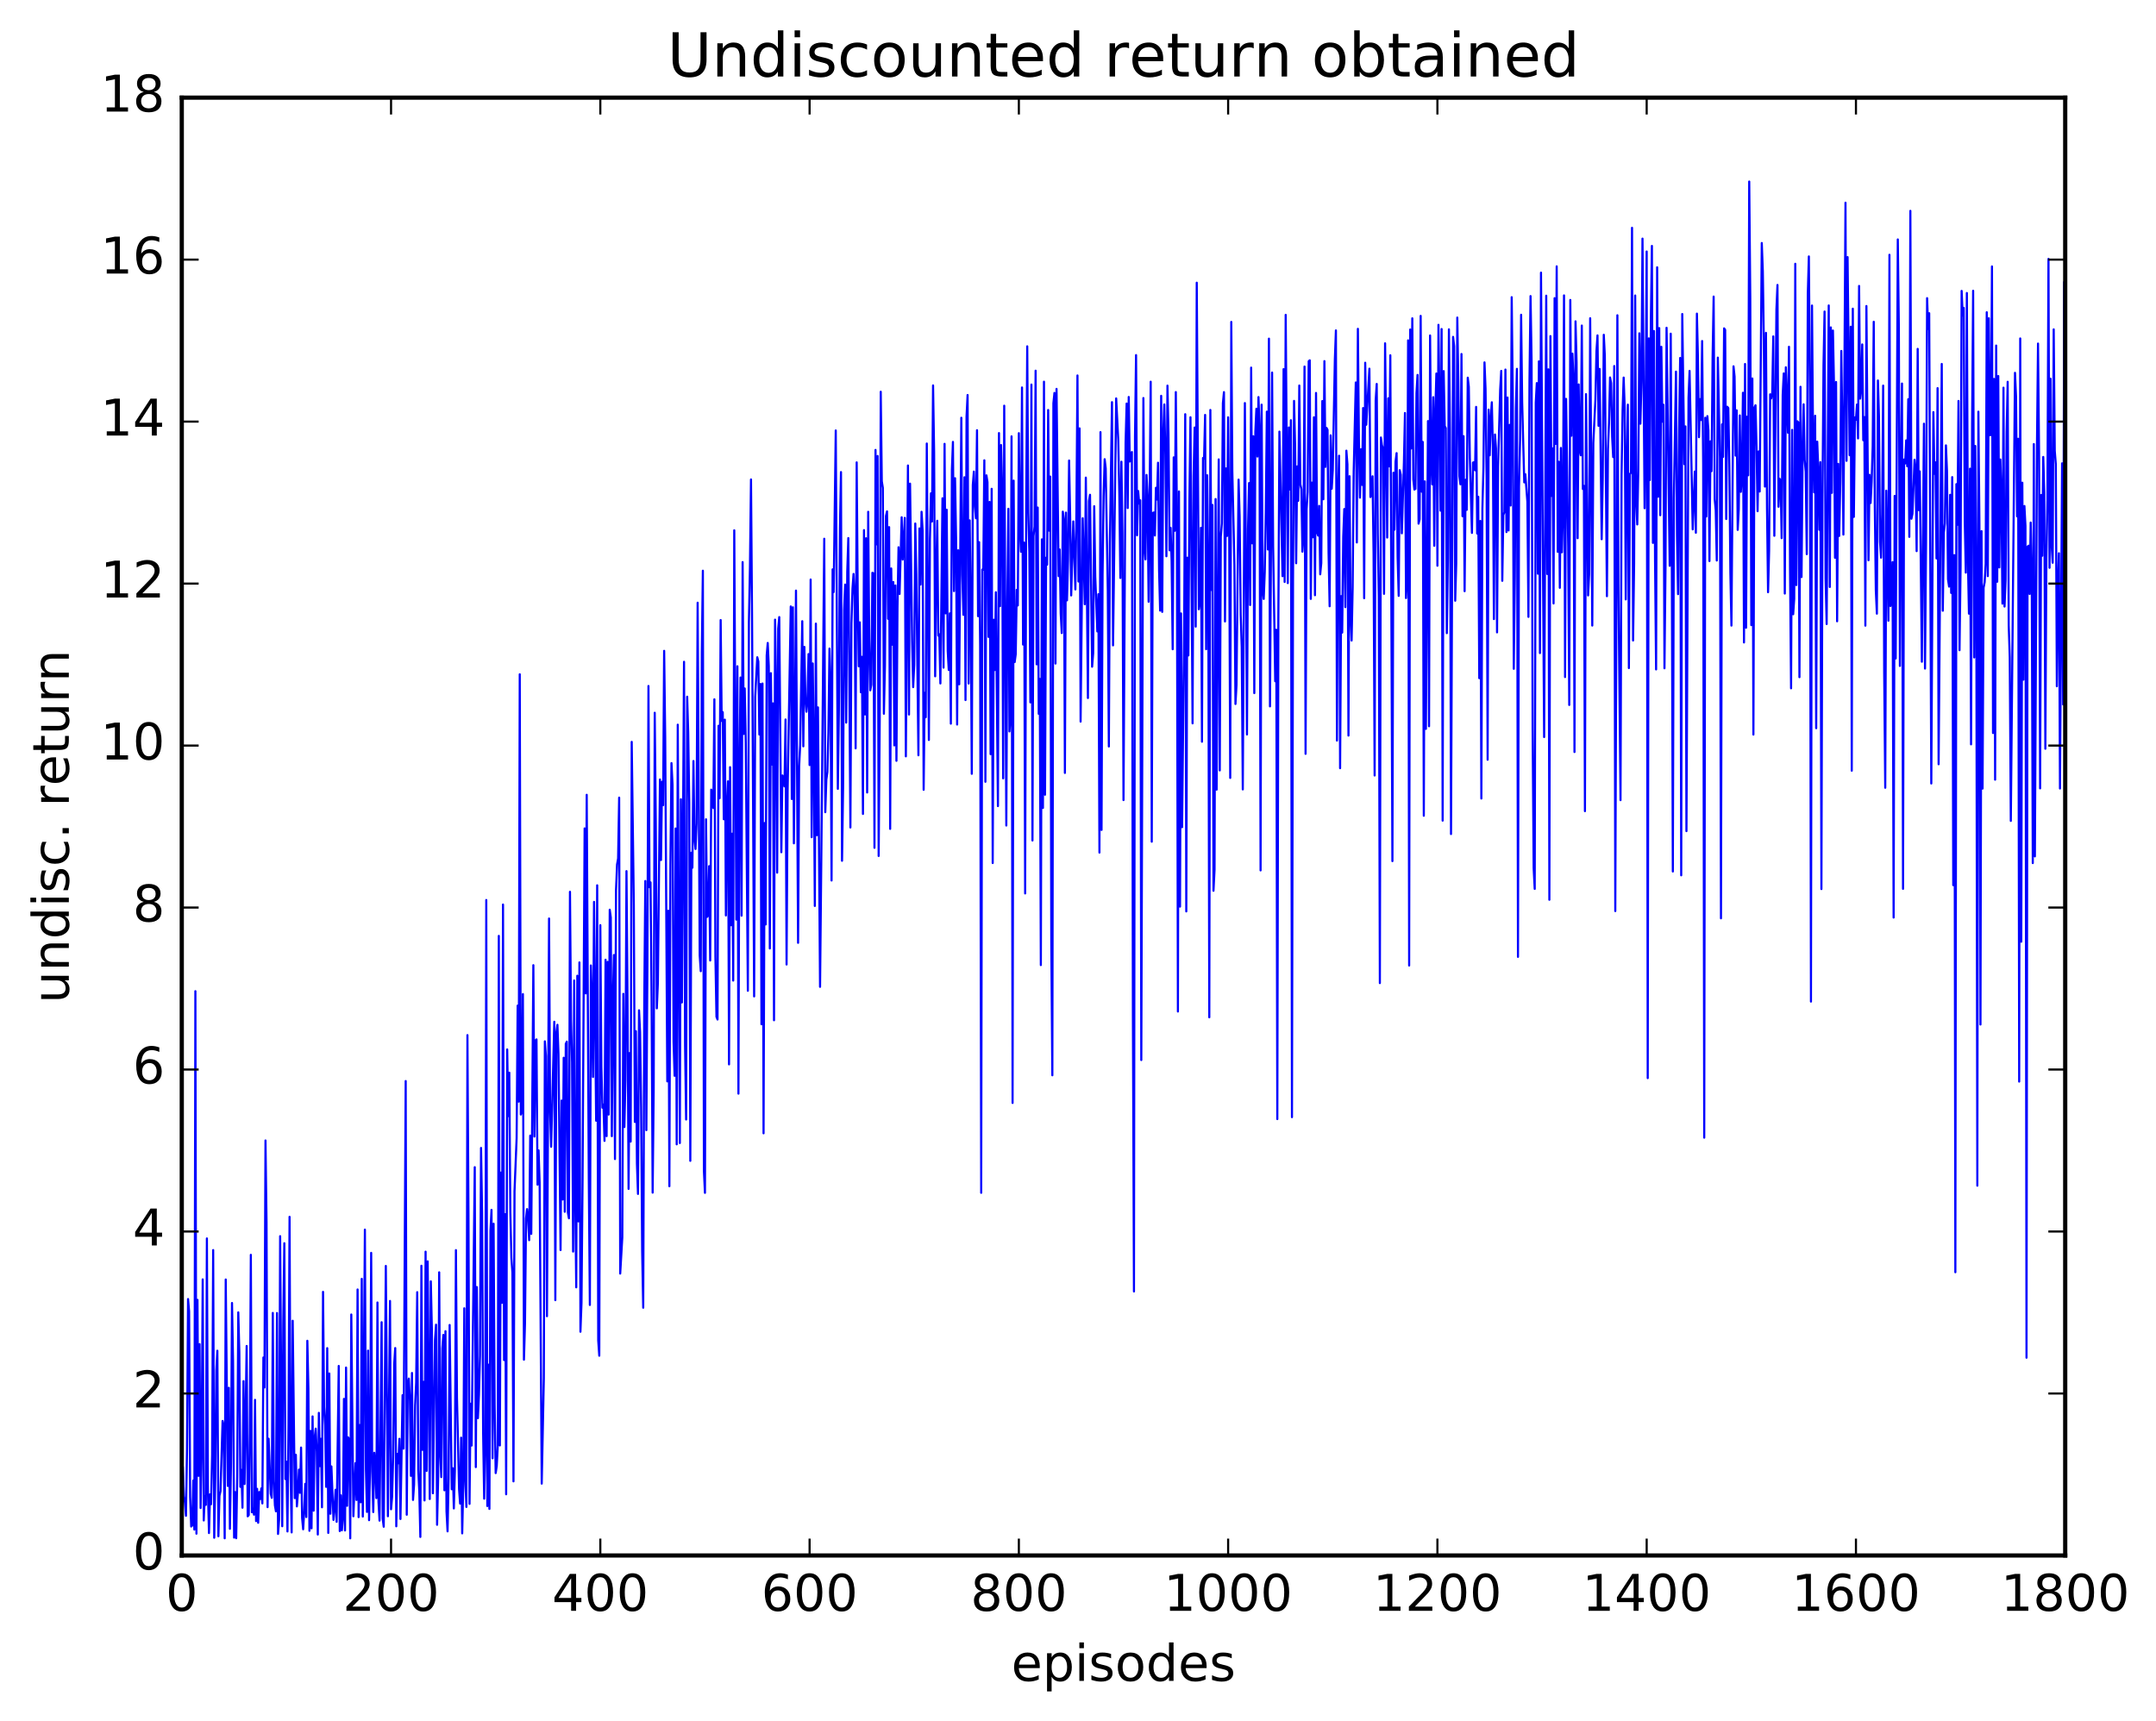<?xml version="1.0" encoding="utf-8" standalone="no"?>
<!DOCTYPE svg PUBLIC "-//W3C//DTD SVG 1.1//EN"
  "http://www.w3.org/Graphics/SVG/1.1/DTD/svg11.dtd">
<!-- Created with matplotlib (http://matplotlib.org/) -->
<svg height="408pt" version="1.1" viewBox="0 0 511 408" width="511pt" xmlns="http://www.w3.org/2000/svg" xmlns:xlink="http://www.w3.org/1999/xlink">
 <defs>
  <style type="text/css">
*{stroke-linecap:butt;stroke-linejoin:round;stroke-miterlimit:100000;}
  </style>
 </defs>
 <g id="figure_1">
  <g id="patch_1">
   <path d="M 0 408.169 
L 511.954 408.169 
L 511.954 0 
L 0 0 
z
" style="fill:#ffffff;"/>
  </g>
  <g id="axes_1">
   <g id="patch_2">
    <path d="M 43.084 368.742 
L 489.484 368.742 
L 489.484 23.142 
L 43.084 23.142 
z
" style="fill:#ffffff;"/>
   </g>
   <g id="line2d_1">
    <path clip-path="url(#p2eda004e42)" d="M 43.332 347.876 
L 43.58 354.681 
L 43.828 356.233 
L 44.076 359.331 
L 44.324 343.942 
L 44.572 307.954 
L 44.82 310.877 
L 45.068 354.851 
L 45.316 361.879 
L 45.564 361.636 
L 45.812 350.96 
L 46.06 362.598 
L 46.308 234.971 
L 46.556 363.573 
L 46.804 308.148 
L 47.052 349.864 
L 47.3 318.643 
L 47.548 357.49 
L 47.796 341.191 
L 48.044 303.295 
L 48.292 360.442 
L 48.54 354.632 
L 48.788 356.746 
L 49.036 293.583 
L 49.284 353.623 
L 49.532 363.428 
L 49.78 354.242 
L 50.028 356.588 
L 50.276 344.95 
L 50.524 296.342 
L 50.772 364.54 
L 51.02 350.356 
L 51.268 324.845 
L 51.516 320.204 
L 51.764 364.191 
L 52.012 354.58 
L 52.26 353.5 
L 52.756 336.849 
L 53.004 338.065 
L 53.252 364.669 
L 53.5 303.319 
L 53.996 352.267 
L 54.244 328.995 
L 54.492 362.42 
L 54.74 347.523 
L 54.988 308.887 
L 55.236 322.715 
L 55.484 364.507 
L 55.732 353.719 
L 55.98 364.651 
L 56.228 350.118 
L 56.476 311.109 
L 56.724 320.548 
L 56.972 352.475 
L 57.22 348.45 
L 57.468 357.418 
L 57.716 327.411 
L 57.964 351.799 
L 58.46 319.077 
L 58.708 359.461 
L 58.956 359.179 
L 59.204 339.634 
L 59.452 297.471 
L 59.7 358.513 
L 59.948 357.628 
L 60.196 359.071 
L 60.444 331.852 
L 60.692 360.593 
L 60.94 352.945 
L 61.188 360.989 
L 61.436 353.707 
L 61.684 355.364 
L 61.932 352.832 
L 62.18 356.402 
L 62.428 321.802 
L 62.676 328.918 
L 62.924 270.361 
L 63.172 289.812 
L 63.42 357.289 
L 63.668 341.061 
L 64.164 354.105 
L 64.412 355.075 
L 64.66 311.246 
L 64.908 350.991 
L 65.156 356.845 
L 65.404 358.285 
L 65.652 311.265 
L 65.9 363.635 
L 66.148 360.277 
L 66.396 293.048 
L 66.892 361.81 
L 67.14 313.624 
L 67.388 294.719 
L 67.636 350.619 
L 67.884 346.503 
L 68.132 363.047 
L 68.38 337.786 
L 68.628 288.462 
L 68.876 348.677 
L 69.124 363.276 
L 69.372 313.102 
L 69.868 355.152 
L 70.116 344.872 
L 70.364 357.109 
L 70.612 353.99 
L 70.86 348.386 
L 71.108 353.882 
L 71.356 343.157 
L 71.604 359.811 
L 71.852 362.538 
L 72.1 358.23 
L 72.348 351.763 
L 72.596 359.63 
L 72.844 317.848 
L 73.092 329.166 
L 73.34 362.894 
L 73.588 339.202 
L 73.836 362.307 
L 74.084 335.776 
L 74.332 358.121 
L 74.58 340.796 
L 74.828 338.673 
L 75.076 344.083 
L 75.324 363.774 
L 75.572 334.932 
L 75.82 347.562 
L 76.068 341.078 
L 76.316 357.319 
L 76.564 306.25 
L 76.812 333.509 
L 77.06 337.853 
L 77.308 352.476 
L 77.556 319.593 
L 77.804 363.392 
L 78.052 325.595 
L 78.3 358.852 
L 78.548 347.625 
L 79.044 360.318 
L 79.292 357.5 
L 79.54 353.17 
L 79.788 360.76 
L 80.284 323.81 
L 80.532 362.962 
L 80.78 354.484 
L 81.028 362.778 
L 81.276 359.989 
L 81.524 331.623 
L 81.772 362.813 
L 82.02 324.195 
L 82.268 356.97 
L 82.516 340.732 
L 82.764 341.248 
L 83.012 364.681 
L 83.26 311.616 
L 83.756 359.447 
L 84.252 346.85 
L 84.5 355.583 
L 84.748 305.687 
L 84.996 359.643 
L 85.244 337.815 
L 85.492 356.129 
L 85.74 303.161 
L 85.988 359.515 
L 86.484 291.494 
L 86.732 348.368 
L 86.98 358.415 
L 87.228 320.174 
L 87.476 360.375 
L 87.724 345.887 
L 87.972 297.004 
L 88.22 348.816 
L 88.468 358.448 
L 88.716 344.391 
L 88.964 347.637 
L 89.212 355.135 
L 89.46 308.772 
L 89.708 356.055 
L 89.956 360.482 
L 90.452 313.447 
L 90.7 360 
L 90.948 361.93 
L 91.444 300.105 
L 91.94 359.439 
L 92.436 308.406 
L 92.684 357.787 
L 92.932 354.835 
L 93.18 345.428 
L 93.428 323.414 
L 93.676 319.568 
L 93.924 361.825 
L 94.172 344.657 
L 94.42 346.9 
L 94.668 341.085 
L 94.916 360.094 
L 95.412 330.735 
L 95.66 343.412 
L 96.156 256.275 
L 96.404 359.083 
L 96.652 328.323 
L 96.9 326.808 
L 97.148 331.985 
L 97.396 349.869 
L 97.644 325.48 
L 97.892 355.57 
L 98.14 351.94 
L 98.388 333.22 
L 98.636 327.784 
L 98.884 306.324 
L 99.132 348.406 
L 99.38 353.563 
L 99.628 364.345 
L 99.876 300.061 
L 100.124 343.699 
L 100.372 327.574 
L 100.62 355.694 
L 100.868 296.725 
L 101.116 348.692 
L 101.364 299.023 
L 101.86 355.353 
L 102.108 303.757 
L 102.356 315.004 
L 102.604 353.995 
L 103.1 317.625 
L 103.348 314.03 
L 103.596 361.466 
L 103.844 350.358 
L 104.092 301.614 
L 104.34 344.618 
L 104.588 350.158 
L 104.836 319.669 
L 105.084 316.459 
L 105.332 353.287 
L 105.58 315.574 
L 105.828 358.251 
L 106.076 363.026 
L 106.324 350.586 
L 106.572 314.102 
L 107.068 353.045 
L 107.316 348.057 
L 107.564 357.594 
L 107.812 348.588 
L 108.06 296.357 
L 108.308 331.309 
L 108.804 352.996 
L 109.052 356.445 
L 109.3 340.814 
L 109.548 363.501 
L 109.796 352.04 
L 110.044 310.141 
L 110.292 350.827 
L 110.54 357.235 
L 110.788 245.386 
L 111.036 288.089 
L 111.284 356.508 
L 111.532 332.76 
L 111.78 342.682 
L 112.276 298.585 
L 112.524 276.692 
L 112.772 347.795 
L 113.02 305.112 
L 113.268 336.192 
L 113.516 330.714 
L 113.764 321.363 
L 114.012 272.132 
L 114.26 287.45 
L 114.508 339.676 
L 114.756 355.28 
L 115.004 343.816 
L 115.252 213.354 
L 115.5 357.021 
L 115.748 323.505 
L 115.996 357.701 
L 116.244 291.744 
L 116.492 286.816 
L 116.74 345.703 
L 116.988 290.094 
L 117.236 332.986 
L 117.484 349.21 
L 117.732 347.529 
L 117.98 342.691 
L 118.228 221.86 
L 118.476 342.656 
L 118.724 277.975 
L 118.972 308.856 
L 119.22 214.429 
L 119.468 322.424 
L 119.716 287.819 
L 119.964 354.236 
L 120.212 248.784 
L 120.46 264.592 
L 120.708 254.285 
L 120.956 287.292 
L 121.204 298.188 
L 121.452 301.689 
L 121.7 351.173 
L 121.948 282.399 
L 122.444 269.848 
L 122.692 238.387 
L 122.94 261.152 
L 123.188 159.846 
L 123.436 264.214 
L 123.684 263.462 
L 123.932 235.658 
L 124.18 322.327 
L 124.428 313.804 
L 124.676 288.842 
L 124.924 286.632 
L 125.172 289.372 
L 125.42 293.998 
L 125.668 269.213 
L 125.916 292.509 
L 126.412 228.805 
L 126.66 269.427 
L 126.908 246.662 
L 127.156 246.404 
L 127.404 280.838 
L 127.652 272.702 
L 127.9 280.35 
L 128.396 351.709 
L 128.892 326.727 
L 129.14 246.858 
L 129.388 250.341 
L 129.636 312.02 
L 130.132 217.743 
L 130.38 263.249 
L 130.628 271.855 
L 131.372 242.216 
L 131.62 308.217 
L 131.868 244.731 
L 132.116 242.941 
L 132.364 249.85 
L 132.86 296.344 
L 133.108 260.894 
L 133.356 284.35 
L 133.604 250.753 
L 133.852 287.264 
L 134.1 247.439 
L 134.348 246.926 
L 134.596 287.414 
L 134.844 288.81 
L 135.092 211.411 
L 135.34 241.713 
L 135.588 251.844 
L 135.836 296.699 
L 136.084 232.435 
L 136.332 283.426 
L 136.58 305.179 
L 136.828 231.312 
L 137.076 289.545 
L 137.324 228.153 
L 137.572 315.706 
L 137.82 308.835 
L 138.068 280.162 
L 138.564 196.382 
L 138.812 235.509 
L 139.06 188.419 
L 139.556 279.763 
L 139.804 309.358 
L 140.052 228.87 
L 140.3 237.002 
L 140.548 255.303 
L 140.796 213.803 
L 141.292 265.678 
L 141.54 209.872 
L 141.788 317.774 
L 142.036 321.389 
L 142.284 219.317 
L 142.532 252.832 
L 142.78 262.594 
L 143.028 261.846 
L 143.276 270.459 
L 143.524 227.518 
L 143.772 269.332 
L 144.02 228.025 
L 144.268 264.223 
L 144.516 215.658 
L 144.764 217.507 
L 145.012 269.343 
L 145.26 237.133 
L 145.508 226.393 
L 145.756 274.769 
L 146.004 211.001 
L 146.252 204.942 
L 146.5 203.515 
L 146.748 189.085 
L 146.996 301.914 
L 147.492 293.31 
L 147.74 235.604 
L 147.988 267.17 
L 148.236 256.123 
L 148.484 206.508 
L 148.732 237.217 
L 148.98 281.835 
L 149.228 249.64 
L 149.476 270.629 
L 149.724 175.87 
L 150.22 214.358 
L 150.468 265.979 
L 150.716 244.449 
L 150.964 275.818 
L 151.212 283.031 
L 151.46 239.497 
L 151.708 244.724 
L 151.956 262.471 
L 152.204 296.6 
L 152.452 310.008 
L 152.7 237.373 
L 152.948 208.848 
L 153.196 267.912 
L 153.444 227.888 
L 153.692 162.622 
L 153.94 210.324 
L 154.188 209.176 
L 154.436 236.543 
L 154.684 282.727 
L 154.932 258.299 
L 155.18 168.966 
L 155.428 194.608 
L 155.676 239.036 
L 155.924 232.986 
L 156.42 184.783 
L 156.668 203.88 
L 156.916 185.324 
L 157.164 190.876 
L 157.412 154.291 
L 157.66 174.656 
L 158.156 256.352 
L 158.404 215.883 
L 158.652 281.212 
L 158.9 205.103 
L 159.148 180.901 
L 159.396 186.048 
L 159.644 246.93 
L 159.892 255.029 
L 160.14 196.401 
L 160.388 271.274 
L 160.636 171.798 
L 161.132 270.969 
L 161.38 189.474 
L 161.628 237.648 
L 162.124 156.887 
L 162.372 247.748 
L 162.62 265.389 
L 162.868 165.16 
L 163.116 173.676 
L 163.364 190.234 
L 163.612 275.188 
L 163.86 202.147 
L 164.108 205.705 
L 164.356 180.406 
L 164.604 198.836 
L 164.852 201.258 
L 165.1 195.202 
L 165.348 142.88 
L 165.844 226.508 
L 166.092 230.229 
L 166.34 154.657 
L 166.588 135.292 
L 166.836 277.531 
L 167.084 282.779 
L 167.332 194.22 
L 167.58 217.363 
L 167.828 217.066 
L 168.076 205.329 
L 168.324 227.694 
L 168.572 187.19 
L 168.82 188.637 
L 169.068 191.548 
L 169.316 165.779 
L 169.564 226.704 
L 169.812 241.033 
L 170.06 241.686 
L 170.308 172.057 
L 170.556 189.229 
L 170.804 146.99 
L 171.052 170.908 
L 171.3 168.826 
L 171.548 194.217 
L 171.796 170.604 
L 172.044 217.019 
L 172.292 191.26 
L 172.54 185.212 
L 172.788 252.323 
L 173.036 181.862 
L 173.284 219.332 
L 173.532 197.635 
L 173.78 232.454 
L 174.028 125.713 
L 174.524 218.007 
L 174.772 157.946 
L 175.02 259.26 
L 175.268 181.837 
L 175.516 160.617 
L 175.764 217.061 
L 176.012 133.249 
L 176.26 173.99 
L 176.508 163.205 
L 176.756 176.023 
L 177.252 234.872 
L 177.5 147.482 
L 177.748 134.621 
L 177.996 113.66 
L 178.244 146.167 
L 178.74 236.209 
L 178.988 165.233 
L 179.484 155.809 
L 179.732 156.818 
L 179.98 174.127 
L 180.228 162.138 
L 180.476 242.808 
L 180.724 162.036 
L 180.972 268.662 
L 181.22 195.11 
L 181.468 219.148 
L 181.716 155.387 
L 181.964 152.419 
L 182.212 157.941 
L 182.46 224.845 
L 182.708 159.585 
L 182.956 181.252 
L 183.204 166.742 
L 183.452 241.862 
L 183.7 146.896 
L 183.948 163.138 
L 184.196 206.872 
L 184.444 149.046 
L 184.692 146.286 
L 185.188 202.031 
L 185.436 183.836 
L 185.684 184.27 
L 185.932 186.412 
L 186.18 170.563 
L 186.428 228.643 
L 186.676 187.514 
L 187.42 143.763 
L 187.668 189.415 
L 187.916 143.968 
L 188.164 199.92 
L 188.66 140.007 
L 189.156 223.508 
L 189.404 181.724 
L 189.652 176.632 
L 190.148 147.259 
L 190.396 176.928 
L 190.644 153.352 
L 190.892 165.357 
L 191.14 168.721 
L 191.388 165.888 
L 191.636 155.054 
L 191.884 181.359 
L 192.132 137.388 
L 192.38 198.471 
L 192.628 157.279 
L 192.876 177.557 
L 193.124 214.768 
L 193.372 147.837 
L 193.62 197.991 
L 193.868 167.686 
L 194.364 233.938 
L 194.86 182.604 
L 195.356 127.716 
L 195.604 192.541 
L 195.852 184.829 
L 196.1 183.034 
L 196.348 173.572 
L 196.596 153.758 
L 196.844 162.325 
L 197.092 208.731 
L 197.34 134.968 
L 197.588 140.358 
L 198.084 102.045 
L 198.58 187.005 
L 198.828 168.391 
L 199.076 125.196 
L 199.324 111.91 
L 199.572 204.057 
L 199.82 186.773 
L 200.068 144.592 
L 200.316 138.583 
L 200.564 171.305 
L 200.812 135.571 
L 201.06 127.557 
L 201.556 196.161 
L 201.804 147.72 
L 202.052 139.534 
L 202.3 136.064 
L 202.548 141.256 
L 202.796 177.405 
L 203.044 109.61 
L 203.292 141.129 
L 203.54 157.953 
L 203.788 147.534 
L 204.036 164.102 
L 204.284 155.7 
L 204.532 192.951 
L 204.78 125.668 
L 205.028 169.368 
L 205.276 127.599 
L 205.524 187.869 
L 205.772 121.327 
L 206.02 151.743 
L 206.268 163.65 
L 206.516 162.3 
L 206.764 135.785 
L 207.012 135.916 
L 207.26 200.985 
L 207.508 106.662 
L 207.756 129.046 
L 208.004 108.102 
L 208.252 202.914 
L 208.5 170.873 
L 208.748 92.866 
L 208.996 114.085 
L 209.244 115.644 
L 209.492 169.202 
L 209.74 157.778 
L 209.988 122.327 
L 210.236 121.224 
L 210.484 146.695 
L 210.732 124.956 
L 210.98 196.492 
L 211.228 134.758 
L 211.476 152.834 
L 211.724 137.974 
L 211.972 176.704 
L 212.22 138.784 
L 212.468 180.356 
L 212.716 144.064 
L 212.964 129.735 
L 213.212 140.801 
L 213.708 122.628 
L 213.956 132.646 
L 214.452 122.763 
L 214.7 179.302 
L 215.196 110.351 
L 215.444 169.392 
L 215.692 114.653 
L 216.188 152.122 
L 216.436 162.892 
L 216.684 157.576 
L 216.932 124.104 
L 217.18 136.134 
L 217.676 179.048 
L 217.924 125.266 
L 218.172 138.57 
L 218.42 121.326 
L 218.668 125.808 
L 218.916 187.228 
L 219.164 164.232 
L 219.412 170.029 
L 219.66 105.14 
L 220.156 175.419 
L 220.404 127.848 
L 220.652 116.939 
L 220.9 123.645 
L 221.148 91.366 
L 221.396 107.118 
L 221.644 160.324 
L 221.892 135.962 
L 222.14 123.452 
L 222.388 150.687 
L 222.636 150.354 
L 222.884 162.018 
L 223.38 118.127 
L 223.628 158.271 
L 223.876 105.22 
L 224.124 145.4 
L 224.372 120.83 
L 224.62 154.296 
L 224.868 158.817 
L 225.116 145.399 
L 225.364 171.553 
L 225.612 111.453 
L 225.86 104.758 
L 226.108 140.126 
L 226.356 113.361 
L 226.604 127.439 
L 226.852 171.757 
L 227.1 130.436 
L 227.348 162.218 
L 227.844 99.034 
L 228.092 136.321 
L 228.34 145.748 
L 228.588 113.144 
L 228.836 165.953 
L 229.084 98.743 
L 229.332 93.639 
L 229.58 162.036 
L 229.828 123.356 
L 230.076 143.789 
L 230.324 183.44 
L 230.572 114.969 
L 230.82 111.79 
L 231.068 120.109 
L 231.316 122.866 
L 231.564 101.982 
L 231.812 146.078 
L 232.06 128.515 
L 232.308 153.106 
L 232.556 282.768 
L 232.804 135.012 
L 233.052 135.079 
L 233.3 109.117 
L 233.548 185.33 
L 233.796 112.684 
L 234.044 114.285 
L 234.292 150.98 
L 234.54 118.993 
L 234.788 178.782 
L 235.036 115.876 
L 235.284 204.594 
L 235.532 146.924 
L 235.78 158.841 
L 236.028 140.398 
L 236.524 191.094 
L 236.772 102.664 
L 237.02 143.702 
L 237.268 105.506 
L 237.516 115.586 
L 237.764 184.519 
L 238.012 96.175 
L 238.508 195.696 
L 238.756 142.415 
L 239.004 120.614 
L 239.252 173.397 
L 239.5 169.793 
L 239.748 103.442 
L 239.996 261.465 
L 240.244 113.94 
L 240.492 156.955 
L 240.74 155.086 
L 240.988 139.831 
L 241.236 143.535 
L 241.484 102.687 
L 241.732 125.536 
L 241.98 130.804 
L 242.228 91.854 
L 242.476 152.797 
L 242.724 128.631 
L 242.972 211.798 
L 243.22 119.856 
L 243.468 82.101 
L 243.716 121.524 
L 243.964 130.85 
L 244.212 166.504 
L 244.46 91.168 
L 244.708 199.243 
L 244.956 127.088 
L 245.204 124.821 
L 245.452 87.875 
L 245.7 157.492 
L 245.948 120.316 
L 246.196 169.23 
L 246.444 160.928 
L 246.692 228.781 
L 246.94 127.856 
L 247.188 191.53 
L 247.436 90.486 
L 247.684 188.398 
L 247.932 132.217 
L 248.18 133.866 
L 248.428 97.196 
L 248.676 125.807 
L 248.924 112.984 
L 249.172 223.265 
L 249.42 254.909 
L 249.668 95.605 
L 249.916 93.146 
L 250.164 157.299 
L 250.412 92.187 
L 250.908 136.579 
L 251.156 130.255 
L 251.404 145.45 
L 251.652 150.072 
L 251.9 121.295 
L 252.148 123.142 
L 252.396 183.231 
L 252.644 121.518 
L 252.892 142.327 
L 253.14 132.601 
L 253.388 109.17 
L 253.636 122.119 
L 253.884 141.153 
L 254.38 123.607 
L 254.876 139.733 
L 255.124 121.151 
L 255.372 89.009 
L 255.62 137.854 
L 255.868 101.548 
L 256.116 171.063 
L 256.612 122.857 
L 257.108 143.247 
L 257.356 113.222 
L 257.852 165.474 
L 258.1 118.781 
L 258.348 117.292 
L 258.844 158.054 
L 259.092 154.873 
L 259.34 120.007 
L 259.588 136.723 
L 260.084 149.689 
L 260.332 140.859 
L 260.58 202.111 
L 260.828 102.442 
L 261.076 196.743 
L 261.324 136.148 
L 261.572 117.53 
L 261.82 108.859 
L 262.068 111.044 
L 262.564 140.08 
L 262.812 176.962 
L 263.06 128.789 
L 263.556 95.333 
L 263.804 152.991 
L 264.548 94.449 
L 265.044 104.355 
L 265.292 116.99 
L 265.54 137.017 
L 265.788 109.457 
L 266.036 126.334 
L 266.284 189.667 
L 266.78 104.954 
L 267.028 95.664 
L 267.276 120.445 
L 267.524 94.108 
L 267.772 109.409 
L 268.02 107.829 
L 268.268 107.158 
L 268.516 240.358 
L 268.764 306.155 
L 269.012 103.446 
L 269.26 84.18 
L 269.508 126.896 
L 269.756 116.395 
L 270.004 119.37 
L 270.252 118.598 
L 270.5 251.293 
L 270.996 94.362 
L 271.244 129.406 
L 271.492 132.609 
L 271.74 112.589 
L 271.988 117.659 
L 272.236 142.641 
L 272.732 90.49 
L 272.98 199.534 
L 273.228 121.588 
L 273.476 121.479 
L 273.724 126.944 
L 273.972 115.635 
L 274.22 118.421 
L 274.468 109.698 
L 274.716 135.138 
L 274.964 144.745 
L 275.212 93.834 
L 275.46 145.055 
L 275.708 102.827 
L 275.956 95.879 
L 276.204 107.665 
L 276.452 131.867 
L 276.7 91.418 
L 276.948 102.682 
L 277.196 130.461 
L 277.444 125.122 
L 277.692 133.045 
L 277.94 153.912 
L 278.188 108.426 
L 278.436 125.835 
L 278.684 92.944 
L 278.932 121.496 
L 279.18 239.792 
L 279.428 116.496 
L 279.676 214.924 
L 279.924 145.419 
L 280.172 196.093 
L 280.668 147.886 
L 280.916 98.19 
L 281.164 216.059 
L 281.412 132.207 
L 281.66 155.383 
L 281.908 118.754 
L 282.156 98.916 
L 282.652 171.478 
L 282.9 112.851 
L 283.148 101.344 
L 283.396 148.547 
L 283.644 67.017 
L 284.14 144.426 
L 284.388 142.36 
L 284.636 125.117 
L 284.884 175.834 
L 285.132 108.562 
L 285.38 108.72 
L 285.628 98.359 
L 285.876 153.909 
L 286.124 112.663 
L 286.372 134.344 
L 286.62 241.166 
L 286.868 97.189 
L 287.116 139.866 
L 287.364 119.705 
L 287.612 211.167 
L 287.86 206.149 
L 288.108 118.304 
L 288.356 187.19 
L 288.852 108.908 
L 289.1 182.633 
L 289.348 127.224 
L 289.596 124.089 
L 289.844 95.574 
L 290.092 92.958 
L 290.34 147.323 
L 290.588 111.036 
L 290.836 127.056 
L 291.084 98.929 
L 291.332 124.523 
L 291.58 184.413 
L 291.828 76.314 
L 292.076 111.706 
L 292.572 133.875 
L 292.82 166.886 
L 293.068 162.364 
L 293.564 113.697 
L 293.812 122.493 
L 294.06 145.759 
L 294.308 153.394 
L 294.556 187.137 
L 295.052 95.55 
L 295.548 174.116 
L 295.796 125.328 
L 296.044 114.512 
L 296.292 143.43 
L 296.54 87.148 
L 296.788 128.805 
L 297.036 103.418 
L 297.284 164.309 
L 297.532 102.373 
L 297.78 96.896 
L 298.028 108.237 
L 298.276 94.13 
L 298.524 101.287 
L 298.772 206.337 
L 299.02 95.933 
L 299.268 139.686 
L 299.516 141.984 
L 299.764 135.582 
L 300.012 121.265 
L 300.26 97.584 
L 300.508 130.265 
L 300.756 80.282 
L 301.004 167.453 
L 301.5 88.312 
L 301.748 129.566 
L 302.244 161.493 
L 302.492 149.273 
L 302.74 265.291 
L 302.988 146.564 
L 303.236 102.321 
L 303.98 136.588 
L 304.228 87.504 
L 304.476 137.958 
L 304.724 74.638 
L 305.22 138.228 
L 305.468 101.334 
L 305.716 116.043 
L 305.964 99.616 
L 306.212 264.834 
L 306.46 137.375 
L 306.708 95.039 
L 306.956 105.687 
L 307.204 133.527 
L 307.452 110.56 
L 307.7 118.723 
L 307.948 91.392 
L 308.196 114.838 
L 308.444 115.959 
L 308.692 130.78 
L 308.94 127.263 
L 309.188 86.893 
L 309.436 178.704 
L 309.684 120.686 
L 309.932 116.646 
L 310.18 85.64 
L 310.428 85.417 
L 310.676 141.976 
L 310.924 114.41 
L 311.172 127.366 
L 311.42 98.924 
L 311.668 141.101 
L 311.916 93.151 
L 312.164 126.202 
L 312.412 126.973 
L 312.66 119.919 
L 312.908 136.15 
L 313.156 133.498 
L 313.404 95.074 
L 313.652 118.361 
L 313.9 85.609 
L 314.148 110.684 
L 314.396 101.432 
L 314.644 101.895 
L 314.892 131.125 
L 315.14 143.72 
L 315.388 103.202 
L 315.636 115.857 
L 315.884 111.47 
L 316.38 85.19 
L 316.628 78.326 
L 316.876 175.56 
L 317.124 117.422 
L 317.372 108.033 
L 317.62 182.11 
L 317.868 141.316 
L 318.116 149.961 
L 318.364 127.25 
L 318.612 120.672 
L 318.86 143.929 
L 319.108 106.837 
L 319.356 110.078 
L 319.604 174.373 
L 319.852 112.891 
L 320.1 145.332 
L 320.348 151.841 
L 320.596 139.273 
L 320.844 111.712 
L 321.34 90.659 
L 321.588 128.596 
L 321.836 77.95 
L 322.084 104.759 
L 322.332 117.975 
L 322.58 106.486 
L 322.828 114.954 
L 323.076 96.732 
L 323.324 141.814 
L 323.572 85.992 
L 323.82 100.698 
L 324.564 87.398 
L 324.812 117.831 
L 325.06 117.28 
L 325.308 112.908 
L 325.556 131.333 
L 325.804 183.838 
L 326.052 94.973 
L 326.3 91.016 
L 326.548 126.529 
L 326.796 141.312 
L 327.044 233.054 
L 327.292 103.713 
L 327.54 105.576 
L 327.788 106.242 
L 328.036 140.776 
L 328.284 81.385 
L 328.78 127.437 
L 329.028 94.414 
L 329.276 110.553 
L 329.524 84.22 
L 330.02 204.136 
L 330.268 112.062 
L 330.516 125.574 
L 330.764 109.454 
L 331.012 107.419 
L 331.26 132.114 
L 331.508 141.257 
L 331.756 111.463 
L 332.004 112.548 
L 332.252 126.428 
L 332.748 109.551 
L 332.996 97.903 
L 333.244 141.782 
L 333.492 137.346 
L 333.74 80.687 
L 333.988 228.888 
L 334.236 78.109 
L 334.484 106.313 
L 334.732 75.459 
L 334.98 113.644 
L 335.228 116.059 
L 335.476 115.889 
L 335.724 93.213 
L 335.972 88.886 
L 336.22 124.137 
L 336.468 123.107 
L 336.716 74.884 
L 336.964 116.565 
L 337.212 104.765 
L 337.46 193.38 
L 337.708 114.107 
L 337.956 172.794 
L 338.452 99.816 
L 338.7 172.165 
L 338.948 79.524 
L 339.196 108.194 
L 339.444 114.834 
L 339.692 94.16 
L 339.94 129.382 
L 340.188 97.801 
L 340.436 88.544 
L 340.684 134.11 
L 340.932 77.003 
L 341.18 94.578 
L 341.428 121.057 
L 341.676 78 
L 341.924 194.537 
L 342.172 87.968 
L 342.42 101.026 
L 342.668 101.477 
L 342.916 150.094 
L 343.164 132.4 
L 343.412 78.073 
L 343.66 101.771 
L 343.908 197.718 
L 344.404 79.861 
L 344.652 82.087 
L 344.9 142.407 
L 345.148 133.59 
L 345.396 75.282 
L 345.644 90.576 
L 345.892 112.862 
L 346.14 114.813 
L 346.388 83.921 
L 346.636 122.371 
L 346.884 103.398 
L 347.132 140.146 
L 347.38 113.732 
L 347.628 120.869 
L 347.876 89.532 
L 348.124 91.689 
L 348.372 108.559 
L 348.868 126.332 
L 349.116 109.653 
L 349.364 109.575 
L 349.612 111.502 
L 349.86 96.462 
L 350.108 126.482 
L 350.356 117.755 
L 350.604 160.772 
L 350.852 123.499 
L 351.1 189.296 
L 351.348 120.594 
L 351.596 110.815 
L 351.844 85.909 
L 352.092 92.171 
L 352.34 112.72 
L 352.588 180.105 
L 352.836 97.105 
L 353.084 107.932 
L 353.332 99.207 
L 353.58 95.363 
L 353.828 106.139 
L 354.076 146.755 
L 354.324 103.002 
L 354.572 106.305 
L 354.82 149.911 
L 355.068 110.528 
L 355.564 92.365 
L 355.812 87.928 
L 356.06 137.688 
L 356.308 122.078 
L 356.556 121.434 
L 356.804 87.612 
L 357.052 126.136 
L 357.3 94.231 
L 357.548 125.757 
L 357.796 100.727 
L 358.044 119.835 
L 358.292 70.45 
L 358.54 93.403 
L 358.788 158.548 
L 359.036 136.732 
L 359.284 96.831 
L 359.532 87.439 
L 359.78 226.834 
L 360.028 115.277 
L 360.276 104.313 
L 360.524 74.618 
L 360.772 95.4 
L 361.268 114.359 
L 361.516 112.418 
L 362.012 118.974 
L 362.26 146.236 
L 362.508 90.243 
L 362.756 70.188 
L 363.004 85.467 
L 363.252 172.711 
L 363.5 205.786 
L 363.748 210.722 
L 363.996 95.455 
L 364.244 90.811 
L 364.492 136.011 
L 364.74 85.651 
L 364.988 154.819 
L 365.236 64.627 
L 365.98 174.727 
L 366.476 70.097 
L 366.724 136.073 
L 366.972 87.562 
L 367.22 213.299 
L 367.468 79.676 
L 367.716 117.571 
L 367.964 106.289 
L 368.212 143.054 
L 368.46 70.685 
L 368.708 105.239 
L 368.956 63.142 
L 369.204 130.82 
L 369.452 109.471 
L 369.7 139.346 
L 369.948 106.196 
L 370.196 130.932 
L 370.444 120.846 
L 370.692 70.027 
L 370.94 160.5 
L 371.188 94.559 
L 371.684 129.522 
L 371.932 167.118 
L 372.18 71.11 
L 372.428 103.301 
L 372.676 83.831 
L 372.924 89.355 
L 373.172 178.272 
L 373.42 76.174 
L 373.668 85.883 
L 373.916 127.586 
L 374.164 91.141 
L 374.412 106.596 
L 374.66 107.936 
L 374.908 77.176 
L 375.156 115.925 
L 375.404 115.165 
L 375.652 192.292 
L 375.9 93.433 
L 376.396 141.154 
L 376.644 136.086 
L 376.892 75.444 
L 377.388 148.298 
L 377.636 105.012 
L 378.132 94.731 
L 378.38 83.267 
L 378.628 79.508 
L 378.876 100.942 
L 379.124 87.459 
L 379.62 127.828 
L 379.868 113.408 
L 380.116 79.36 
L 380.364 84.302 
L 380.86 141.335 
L 381.108 106.419 
L 381.356 100.232 
L 381.604 89.481 
L 381.852 90.812 
L 382.1 103.567 
L 382.348 108.356 
L 382.596 86.776 
L 382.844 215.978 
L 383.34 74.737 
L 383.588 138.316 
L 384.084 189.686 
L 384.332 112.559 
L 384.58 97.233 
L 384.828 89.507 
L 385.076 96.712 
L 385.324 142.096 
L 385.572 108.717 
L 385.82 95.924 
L 386.068 158.375 
L 386.316 112.432 
L 386.564 112.005 
L 386.812 53.997 
L 387.06 151.831 
L 387.308 133.576 
L 387.556 70.051 
L 387.804 118.747 
L 388.052 124.325 
L 388.3 111.501 
L 388.548 79.017 
L 388.796 100.442 
L 389.044 90.489 
L 389.292 56.568 
L 389.788 120.475 
L 390.036 96.297 
L 390.284 59.622 
L 390.532 255.578 
L 390.78 80.217 
L 391.028 113.816 
L 391.276 75.86 
L 391.524 58.292 
L 391.772 128.696 
L 392.02 78.468 
L 392.268 132.794 
L 392.516 158.693 
L 392.764 63.361 
L 393.012 117.75 
L 393.26 77.774 
L 393.508 122.138 
L 393.756 82.209 
L 394.004 99.969 
L 394.252 95.947 
L 394.5 158.426 
L 394.748 134.305 
L 394.996 77.701 
L 395.74 134.125 
L 395.988 79.103 
L 396.236 130.949 
L 396.484 206.598 
L 396.732 118.076 
L 397.228 88.096 
L 397.476 127.05 
L 397.724 140.846 
L 397.972 101.645 
L 398.22 84.856 
L 398.468 207.501 
L 398.716 74.44 
L 399.212 110.032 
L 399.46 101.085 
L 399.708 197.027 
L 400.204 94.311 
L 400.452 87.92 
L 401.196 125.495 
L 401.692 111.79 
L 401.94 126.292 
L 402.188 74.348 
L 402.436 84.921 
L 402.684 103.64 
L 402.932 94.608 
L 403.18 99.575 
L 403.428 80.846 
L 403.676 110.195 
L 403.924 269.698 
L 404.172 99.032 
L 404.42 122.435 
L 404.668 98.648 
L 404.916 102.066 
L 405.164 133.004 
L 405.412 104.616 
L 405.66 111.695 
L 405.908 84.815 
L 406.156 70.306 
L 406.404 118.325 
L 406.652 120.962 
L 406.9 132.876 
L 407.148 84.778 
L 407.644 108.448 
L 407.892 217.695 
L 408.14 100.594 
L 408.388 108.314 
L 408.636 77.842 
L 408.884 78.19 
L 409.132 123.036 
L 409.38 96.421 
L 409.628 96.737 
L 409.876 110.167 
L 410.124 135.795 
L 410.372 148.303 
L 410.868 86.839 
L 411.116 89.288 
L 411.364 108.01 
L 411.612 97.274 
L 411.86 125.616 
L 412.108 120.728 
L 412.356 98.476 
L 412.604 116.595 
L 412.852 112.796 
L 413.1 93.101 
L 413.348 152.303 
L 413.596 86.283 
L 413.844 148.811 
L 414.092 98.773 
L 414.34 112.676 
L 414.588 43.037 
L 414.836 70.72 
L 415.084 148.19 
L 415.332 89.718 
L 415.58 174.137 
L 415.828 96.619 
L 416.076 96.071 
L 416.324 106.067 
L 416.572 121.186 
L 416.82 107.011 
L 417.068 116.522 
L 417.564 57.607 
L 417.812 64.337 
L 418.06 81.725 
L 418.308 115.35 
L 418.556 78.911 
L 418.804 120.283 
L 419.052 140.389 
L 419.3 130.599 
L 419.548 93.484 
L 419.796 94.452 
L 420.044 93.069 
L 420.292 79.742 
L 420.54 127.012 
L 421.036 73.3 
L 421.284 67.554 
L 421.532 120.129 
L 421.78 113.486 
L 422.028 113.91 
L 422.276 127.578 
L 422.524 93.594 
L 422.772 88.518 
L 423.02 140.707 
L 423.268 87.066 
L 423.764 102.577 
L 424.012 82.201 
L 424.26 134.561 
L 424.508 163.169 
L 424.756 101.901 
L 425.004 145.614 
L 425.252 141.963 
L 425.5 62.534 
L 425.748 138.699 
L 425.996 99.869 
L 426.244 100.155 
L 426.492 160.53 
L 426.74 91.693 
L 426.988 136.784 
L 427.236 108.554 
L 427.484 95.845 
L 427.732 109.055 
L 427.98 111.802 
L 428.228 131.368 
L 428.476 69.69 
L 428.724 60.789 
L 428.972 92.011 
L 429.22 237.438 
L 429.468 72.429 
L 429.716 104.338 
L 429.964 116.716 
L 430.212 98.563 
L 430.46 172.625 
L 430.708 104.69 
L 430.956 111.285 
L 431.204 125.592 
L 431.452 109.56 
L 431.7 210.763 
L 431.948 118.818 
L 432.196 86.583 
L 432.444 73.851 
L 432.692 137.079 
L 432.94 147.937 
L 433.436 72.412 
L 433.684 139.152 
L 433.932 77.616 
L 434.18 116.838 
L 434.428 78.353 
L 434.676 91.048 
L 434.924 132.227 
L 435.172 90.551 
L 435.42 147.283 
L 435.668 109.962 
L 435.916 127.054 
L 436.164 114.519 
L 436.412 83.199 
L 436.66 100.945 
L 436.908 126.727 
L 437.404 48.052 
L 437.652 109.241 
L 437.9 60.95 
L 438.396 107.921 
L 438.644 77.444 
L 438.892 182.699 
L 439.14 73.176 
L 439.388 122.532 
L 439.636 98.948 
L 439.884 99.517 
L 440.132 95.895 
L 440.38 103.934 
L 440.628 67.786 
L 440.876 94.507 
L 441.124 91.904 
L 441.372 81.654 
L 441.62 104.364 
L 441.868 98.873 
L 442.116 148.318 
L 442.364 72.546 
L 442.86 132.81 
L 443.108 112.557 
L 443.356 119.24 
L 443.604 114.218 
L 443.852 105.802 
L 444.1 76.278 
L 444.348 119.522 
L 444.596 139.971 
L 444.844 145.475 
L 445.092 90.197 
L 445.34 98.757 
L 445.588 128.389 
L 445.836 132.203 
L 446.084 122.013 
L 446.332 91.41 
L 446.58 159.457 
L 446.828 186.744 
L 447.076 116.319 
L 447.572 147.144 
L 447.82 60.4 
L 448.068 143.669 
L 448.316 141.817 
L 448.564 133.252 
L 448.812 217.516 
L 449.06 117.558 
L 449.308 156.107 
L 449.804 56.761 
L 450.052 77.71 
L 450.3 157.866 
L 450.548 110.974 
L 450.796 90.922 
L 451.044 210.706 
L 451.292 108.928 
L 451.54 109.881 
L 451.788 104.392 
L 452.036 110.539 
L 452.284 94.627 
L 452.532 127.267 
L 452.78 49.987 
L 453.028 122.968 
L 453.276 121.779 
L 453.772 108.998 
L 454.02 111.695 
L 454.268 130.65 
L 454.516 82.705 
L 454.764 120.932 
L 455.012 111.747 
L 455.508 156.872 
L 456.004 100.444 
L 456.252 158.492 
L 456.5 128.643 
L 456.748 70.679 
L 456.996 77.996 
L 457.244 74.25 
L 457.74 185.736 
L 458.236 97.696 
L 458.484 112.328 
L 458.732 109.603 
L 458.98 132.384 
L 459.228 92.01 
L 459.476 181.17 
L 460.22 86.278 
L 460.468 144.781 
L 460.716 126.263 
L 460.964 124.08 
L 461.212 105.58 
L 461.46 111.631 
L 461.708 137.318 
L 461.956 139.062 
L 462.204 117.297 
L 462.452 140.556 
L 462.7 113.105 
L 462.948 209.842 
L 463.196 131.595 
L 463.444 301.597 
L 463.692 114.771 
L 463.94 124.412 
L 464.188 95.048 
L 464.436 154.137 
L 464.684 134.237 
L 464.932 68.961 
L 465.18 74.815 
L 465.428 72.988 
L 465.676 123.622 
L 465.924 135.746 
L 466.172 69.459 
L 466.42 132.73 
L 466.668 145.477 
L 466.916 111.1 
L 467.164 176.454 
L 467.412 100.852 
L 467.66 68.929 
L 467.908 155.855 
L 468.156 105.72 
L 468.404 135.571 
L 468.652 281.077 
L 468.9 97.594 
L 469.148 124.199 
L 469.396 242.872 
L 469.644 125.909 
L 469.892 186.944 
L 470.14 139.317 
L 470.388 138.023 
L 470.636 133.648 
L 470.884 74.017 
L 471.132 136.577 
L 471.38 75.435 
L 471.628 103.163 
L 471.876 103.129 
L 472.124 63.158 
L 472.372 173.775 
L 472.62 89.825 
L 472.868 184.831 
L 473.116 81.919 
L 473.364 137.909 
L 473.612 89.132 
L 473.86 134.517 
L 474.108 108.926 
L 474.356 117.402 
L 474.604 143.101 
L 474.852 91.902 
L 475.1 143.786 
L 475.348 137.541 
L 475.596 102.503 
L 475.844 90.506 
L 476.092 148.233 
L 476.34 155.874 
L 476.588 194.599 
L 477.58 88.378 
L 477.828 94.042 
L 478.076 122.412 
L 478.324 104.014 
L 478.572 256.403 
L 478.82 80.232 
L 479.068 223.243 
L 479.316 114.422 
L 479.564 161.126 
L 479.812 119.954 
L 480.06 124.695 
L 480.308 321.858 
L 480.556 129.579 
L 480.804 129.357 
L 481.052 140.81 
L 481.3 123.878 
L 481.548 135.802 
L 481.796 204.604 
L 482.044 105.274 
L 482.292 203.014 
L 482.788 105.848 
L 483.036 81.447 
L 483.284 107.468 
L 483.532 186.892 
L 483.78 117.34 
L 484.028 131.751 
L 484.276 108.325 
L 484.524 116.843 
L 484.772 177.496 
L 485.02 132.434 
L 485.268 118.497 
L 485.516 61.377 
L 485.764 134.604 
L 486.012 89.776 
L 486.26 129.24 
L 486.508 133.403 
L 486.756 78.078 
L 487.004 106.874 
L 487.252 110.06 
L 487.5 162.686 
L 487.748 139.258 
L 487.996 131.155 
L 488.244 186.925 
L 488.74 109.841 
L 488.988 166.992 
L 489.236 66.865 
L 489.484 96.401 
L 489.484 96.401 
" style="fill:none;stroke:#0000ff;stroke-linecap:square;stroke-width:0.5;"/>
   </g>
   <g id="patch_3">
    <path d="M 43.084 23.142 
L 489.484 23.142 
" style="fill:none;stroke:#000000;stroke-linecap:square;stroke-linejoin:miter;"/>
   </g>
   <g id="patch_4">
    <path d="M 43.084 368.742 
L 489.484 368.742 
" style="fill:none;stroke:#000000;stroke-linecap:square;stroke-linejoin:miter;"/>
   </g>
   <g id="patch_5">
    <path d="M 43.084 368.742 
L 43.084 23.142 
" style="fill:none;stroke:#000000;stroke-linecap:square;stroke-linejoin:miter;"/>
   </g>
   <g id="patch_6">
    <path d="M 489.484 368.742 
L 489.484 23.142 
" style="fill:none;stroke:#000000;stroke-linecap:square;stroke-linejoin:miter;"/>
   </g>
   <g id="matplotlib.axis_1">
    <g id="xtick_1">
     <g id="line2d_2">
      <defs>
       <path d="M 0 0 
L 0 -4 
" id="m6477be9ce9" style="stroke:#000000;stroke-width:0.5;"/>
      </defs>
      <g>
       <use style="stroke:#000000;stroke-width:0.5;" x="43.084" xlink:href="#m6477be9ce9" y="368.742"/>
      </g>
     </g>
     <g id="line2d_3">
      <defs>
       <path d="M 0 0 
L 0 4 
" id="m4b3f610344" style="stroke:#000000;stroke-width:0.5;"/>
      </defs>
      <g>
       <use style="stroke:#000000;stroke-width:0.5;" x="43.084" xlink:href="#m4b3f610344" y="23.142"/>
      </g>
     </g>
     <g id="text_1">
      <!-- 0 -->
      <defs>
       <path d="M 31.781 66.406 
Q 24.172 66.406 20.328 58.906 
Q 16.5 51.422 16.5 36.375 
Q 16.5 21.391 20.328 13.891 
Q 24.172 6.391 31.781 6.391 
Q 39.453 6.391 43.281 13.891 
Q 47.125 21.391 47.125 36.375 
Q 47.125 51.422 43.281 58.906 
Q 39.453 66.406 31.781 66.406 
M 31.781 74.219 
Q 44.047 74.219 50.516 64.516 
Q 56.984 54.828 56.984 36.375 
Q 56.984 17.969 50.516 8.266 
Q 44.047 -1.422 31.781 -1.422 
Q 19.531 -1.422 13.062 8.266 
Q 6.594 17.969 6.594 36.375 
Q 6.594 54.828 13.062 64.516 
Q 19.531 74.219 31.781 74.219 
" id="BitstreamVeraSans-Roman-30"/>
      </defs>
      <g transform="translate(39.266 381.86)scale(0.12 -0.12)">
       <use xlink:href="#BitstreamVeraSans-Roman-30"/>
      </g>
     </g>
    </g>
    <g id="xtick_2">
     <g id="line2d_4">
      <g>
       <use style="stroke:#000000;stroke-width:0.5;" x="92.684" xlink:href="#m6477be9ce9" y="368.742"/>
      </g>
     </g>
     <g id="line2d_5">
      <g>
       <use style="stroke:#000000;stroke-width:0.5;" x="92.684" xlink:href="#m4b3f610344" y="23.142"/>
      </g>
     </g>
     <g id="text_2">
      <!-- 200 -->
      <defs>
       <path d="M 19.188 8.297 
L 53.609 8.297 
L 53.609 0 
L 7.328 0 
L 7.328 8.297 
Q 12.938 14.109 22.625 23.891 
Q 32.328 33.688 34.812 36.531 
Q 39.547 41.844 41.422 45.531 
Q 43.312 49.219 43.312 52.781 
Q 43.312 58.594 39.234 62.25 
Q 35.156 65.922 28.609 65.922 
Q 23.969 65.922 18.812 64.312 
Q 13.672 62.703 7.812 59.422 
L 7.812 69.391 
Q 13.766 71.781 18.938 73 
Q 24.125 74.219 28.422 74.219 
Q 39.75 74.219 46.484 68.547 
Q 53.219 62.891 53.219 53.422 
Q 53.219 48.922 51.531 44.891 
Q 49.859 40.875 45.406 35.406 
Q 44.188 33.984 37.641 27.219 
Q 31.109 20.453 19.188 8.297 
" id="BitstreamVeraSans-Roman-32"/>
      </defs>
      <g transform="translate(81.231 381.86)scale(0.12 -0.12)">
       <use xlink:href="#BitstreamVeraSans-Roman-32"/>
       <use x="63.623" xlink:href="#BitstreamVeraSans-Roman-30"/>
       <use x="127.246" xlink:href="#BitstreamVeraSans-Roman-30"/>
      </g>
     </g>
    </g>
    <g id="xtick_3">
     <g id="line2d_6">
      <g>
       <use style="stroke:#000000;stroke-width:0.5;" x="142.284" xlink:href="#m6477be9ce9" y="368.742"/>
      </g>
     </g>
     <g id="line2d_7">
      <g>
       <use style="stroke:#000000;stroke-width:0.5;" x="142.284" xlink:href="#m4b3f610344" y="23.142"/>
      </g>
     </g>
     <g id="text_3">
      <!-- 400 -->
      <defs>
       <path d="M 37.797 64.312 
L 12.891 25.391 
L 37.797 25.391 
z
M 35.203 72.906 
L 47.609 72.906 
L 47.609 25.391 
L 58.016 25.391 
L 58.016 17.188 
L 47.609 17.188 
L 47.609 0 
L 37.797 0 
L 37.797 17.188 
L 4.891 17.188 
L 4.891 26.703 
z
" id="BitstreamVeraSans-Roman-34"/>
      </defs>
      <g transform="translate(130.831 381.86)scale(0.12 -0.12)">
       <use xlink:href="#BitstreamVeraSans-Roman-34"/>
       <use x="63.623" xlink:href="#BitstreamVeraSans-Roman-30"/>
       <use x="127.246" xlink:href="#BitstreamVeraSans-Roman-30"/>
      </g>
     </g>
    </g>
    <g id="xtick_4">
     <g id="line2d_8">
      <g>
       <use style="stroke:#000000;stroke-width:0.5;" x="191.884" xlink:href="#m6477be9ce9" y="368.742"/>
      </g>
     </g>
     <g id="line2d_9">
      <g>
       <use style="stroke:#000000;stroke-width:0.5;" x="191.884" xlink:href="#m4b3f610344" y="23.142"/>
      </g>
     </g>
     <g id="text_4">
      <!-- 600 -->
      <defs>
       <path d="M 33.016 40.375 
Q 26.375 40.375 22.484 35.828 
Q 18.609 31.297 18.609 23.391 
Q 18.609 15.531 22.484 10.953 
Q 26.375 6.391 33.016 6.391 
Q 39.656 6.391 43.531 10.953 
Q 47.406 15.531 47.406 23.391 
Q 47.406 31.297 43.531 35.828 
Q 39.656 40.375 33.016 40.375 
M 52.594 71.297 
L 52.594 62.312 
Q 48.875 64.062 45.094 64.984 
Q 41.312 65.922 37.594 65.922 
Q 27.828 65.922 22.672 59.328 
Q 17.531 52.734 16.797 39.406 
Q 19.672 43.656 24.016 45.922 
Q 28.375 48.188 33.594 48.188 
Q 44.578 48.188 50.953 41.516 
Q 57.328 34.859 57.328 23.391 
Q 57.328 12.156 50.688 5.359 
Q 44.047 -1.422 33.016 -1.422 
Q 20.359 -1.422 13.672 8.266 
Q 6.984 17.969 6.984 36.375 
Q 6.984 53.656 15.188 63.938 
Q 23.391 74.219 37.203 74.219 
Q 40.922 74.219 44.703 73.484 
Q 48.484 72.75 52.594 71.297 
" id="BitstreamVeraSans-Roman-36"/>
      </defs>
      <g transform="translate(180.431 381.86)scale(0.12 -0.12)">
       <use xlink:href="#BitstreamVeraSans-Roman-36"/>
       <use x="63.623" xlink:href="#BitstreamVeraSans-Roman-30"/>
       <use x="127.246" xlink:href="#BitstreamVeraSans-Roman-30"/>
      </g>
     </g>
    </g>
    <g id="xtick_5">
     <g id="line2d_10">
      <g>
       <use style="stroke:#000000;stroke-width:0.5;" x="241.484" xlink:href="#m6477be9ce9" y="368.742"/>
      </g>
     </g>
     <g id="line2d_11">
      <g>
       <use style="stroke:#000000;stroke-width:0.5;" x="241.484" xlink:href="#m4b3f610344" y="23.142"/>
      </g>
     </g>
     <g id="text_5">
      <!-- 800 -->
      <defs>
       <path d="M 31.781 34.625 
Q 24.75 34.625 20.719 30.859 
Q 16.703 27.094 16.703 20.516 
Q 16.703 13.922 20.719 10.156 
Q 24.75 6.391 31.781 6.391 
Q 38.812 6.391 42.859 10.172 
Q 46.922 13.969 46.922 20.516 
Q 46.922 27.094 42.891 30.859 
Q 38.875 34.625 31.781 34.625 
M 21.922 38.812 
Q 15.578 40.375 12.031 44.719 
Q 8.5 49.078 8.5 55.328 
Q 8.5 64.062 14.719 69.141 
Q 20.953 74.219 31.781 74.219 
Q 42.672 74.219 48.875 69.141 
Q 55.078 64.062 55.078 55.328 
Q 55.078 49.078 51.531 44.719 
Q 48 40.375 41.703 38.812 
Q 48.828 37.156 52.797 32.312 
Q 56.781 27.484 56.781 20.516 
Q 56.781 9.906 50.312 4.234 
Q 43.844 -1.422 31.781 -1.422 
Q 19.734 -1.422 13.25 4.234 
Q 6.781 9.906 6.781 20.516 
Q 6.781 27.484 10.781 32.312 
Q 14.797 37.156 21.922 38.812 
M 18.312 54.391 
Q 18.312 48.734 21.844 45.562 
Q 25.391 42.391 31.781 42.391 
Q 38.141 42.391 41.719 45.562 
Q 45.312 48.734 45.312 54.391 
Q 45.312 60.062 41.719 63.234 
Q 38.141 66.406 31.781 66.406 
Q 25.391 66.406 21.844 63.234 
Q 18.312 60.062 18.312 54.391 
" id="BitstreamVeraSans-Roman-38"/>
      </defs>
      <g transform="translate(230.031 381.86)scale(0.12 -0.12)">
       <use xlink:href="#BitstreamVeraSans-Roman-38"/>
       <use x="63.623" xlink:href="#BitstreamVeraSans-Roman-30"/>
       <use x="127.246" xlink:href="#BitstreamVeraSans-Roman-30"/>
      </g>
     </g>
    </g>
    <g id="xtick_6">
     <g id="line2d_12">
      <g>
       <use style="stroke:#000000;stroke-width:0.5;" x="291.084" xlink:href="#m6477be9ce9" y="368.742"/>
      </g>
     </g>
     <g id="line2d_13">
      <g>
       <use style="stroke:#000000;stroke-width:0.5;" x="291.084" xlink:href="#m4b3f610344" y="23.142"/>
      </g>
     </g>
     <g id="text_6">
      <!-- 1000 -->
      <defs>
       <path d="M 12.406 8.297 
L 28.516 8.297 
L 28.516 63.922 
L 10.984 60.406 
L 10.984 69.391 
L 28.422 72.906 
L 38.281 72.906 
L 38.281 8.297 
L 54.391 8.297 
L 54.391 0 
L 12.406 0 
z
" id="BitstreamVeraSans-Roman-31"/>
      </defs>
      <g transform="translate(275.814 381.86)scale(0.12 -0.12)">
       <use xlink:href="#BitstreamVeraSans-Roman-31"/>
       <use x="63.623" xlink:href="#BitstreamVeraSans-Roman-30"/>
       <use x="127.246" xlink:href="#BitstreamVeraSans-Roman-30"/>
       <use x="190.869" xlink:href="#BitstreamVeraSans-Roman-30"/>
      </g>
     </g>
    </g>
    <g id="xtick_7">
     <g id="line2d_14">
      <g>
       <use style="stroke:#000000;stroke-width:0.5;" x="340.684" xlink:href="#m6477be9ce9" y="368.742"/>
      </g>
     </g>
     <g id="line2d_15">
      <g>
       <use style="stroke:#000000;stroke-width:0.5;" x="340.684" xlink:href="#m4b3f610344" y="23.142"/>
      </g>
     </g>
     <g id="text_7">
      <!-- 1200 -->
      <g transform="translate(325.414 381.86)scale(0.12 -0.12)">
       <use xlink:href="#BitstreamVeraSans-Roman-31"/>
       <use x="63.623" xlink:href="#BitstreamVeraSans-Roman-32"/>
       <use x="127.246" xlink:href="#BitstreamVeraSans-Roman-30"/>
       <use x="190.869" xlink:href="#BitstreamVeraSans-Roman-30"/>
      </g>
     </g>
    </g>
    <g id="xtick_8">
     <g id="line2d_16">
      <g>
       <use style="stroke:#000000;stroke-width:0.5;" x="390.284" xlink:href="#m6477be9ce9" y="368.742"/>
      </g>
     </g>
     <g id="line2d_17">
      <g>
       <use style="stroke:#000000;stroke-width:0.5;" x="390.284" xlink:href="#m4b3f610344" y="23.142"/>
      </g>
     </g>
     <g id="text_8">
      <!-- 1400 -->
      <g transform="translate(375.014 381.86)scale(0.12 -0.12)">
       <use xlink:href="#BitstreamVeraSans-Roman-31"/>
       <use x="63.623" xlink:href="#BitstreamVeraSans-Roman-34"/>
       <use x="127.246" xlink:href="#BitstreamVeraSans-Roman-30"/>
       <use x="190.869" xlink:href="#BitstreamVeraSans-Roman-30"/>
      </g>
     </g>
    </g>
    <g id="xtick_9">
     <g id="line2d_18">
      <g>
       <use style="stroke:#000000;stroke-width:0.5;" x="439.884" xlink:href="#m6477be9ce9" y="368.742"/>
      </g>
     </g>
     <g id="line2d_19">
      <g>
       <use style="stroke:#000000;stroke-width:0.5;" x="439.884" xlink:href="#m4b3f610344" y="23.142"/>
      </g>
     </g>
     <g id="text_9">
      <!-- 1600 -->
      <g transform="translate(424.614 381.86)scale(0.12 -0.12)">
       <use xlink:href="#BitstreamVeraSans-Roman-31"/>
       <use x="63.623" xlink:href="#BitstreamVeraSans-Roman-36"/>
       <use x="127.246" xlink:href="#BitstreamVeraSans-Roman-30"/>
       <use x="190.869" xlink:href="#BitstreamVeraSans-Roman-30"/>
      </g>
     </g>
    </g>
    <g id="xtick_10">
     <g id="line2d_20">
      <g>
       <use style="stroke:#000000;stroke-width:0.5;" x="489.484" xlink:href="#m6477be9ce9" y="368.742"/>
      </g>
     </g>
     <g id="line2d_21">
      <g>
       <use style="stroke:#000000;stroke-width:0.5;" x="489.484" xlink:href="#m4b3f610344" y="23.142"/>
      </g>
     </g>
     <g id="text_10">
      <!-- 1800 -->
      <g transform="translate(474.214 381.86)scale(0.12 -0.12)">
       <use xlink:href="#BitstreamVeraSans-Roman-31"/>
       <use x="63.623" xlink:href="#BitstreamVeraSans-Roman-38"/>
       <use x="127.246" xlink:href="#BitstreamVeraSans-Roman-30"/>
       <use x="190.869" xlink:href="#BitstreamVeraSans-Roman-30"/>
      </g>
     </g>
    </g>
    <g id="text_11">
     <!-- episodes -->
     <defs>
      <path d="M 18.109 8.203 
L 18.109 -20.797 
L 9.078 -20.797 
L 9.078 54.688 
L 18.109 54.688 
L 18.109 46.391 
Q 20.953 51.266 25.266 53.625 
Q 29.594 56 35.594 56 
Q 45.562 56 51.781 48.094 
Q 58.016 40.188 58.016 27.297 
Q 58.016 14.406 51.781 6.484 
Q 45.562 -1.422 35.594 -1.422 
Q 29.594 -1.422 25.266 0.953 
Q 20.953 3.328 18.109 8.203 
M 48.688 27.297 
Q 48.688 37.203 44.609 42.844 
Q 40.531 48.484 33.406 48.484 
Q 26.266 48.484 22.188 42.844 
Q 18.109 37.203 18.109 27.297 
Q 18.109 17.391 22.188 11.75 
Q 26.266 6.109 33.406 6.109 
Q 40.531 6.109 44.609 11.75 
Q 48.688 17.391 48.688 27.297 
" id="BitstreamVeraSans-Roman-70"/>
      <path d="M 56.203 29.594 
L 56.203 25.203 
L 14.891 25.203 
Q 15.484 15.922 20.484 11.062 
Q 25.484 6.203 34.422 6.203 
Q 39.594 6.203 44.453 7.469 
Q 49.312 8.734 54.109 11.281 
L 54.109 2.781 
Q 49.266 0.734 44.188 -0.344 
Q 39.109 -1.422 33.891 -1.422 
Q 20.797 -1.422 13.156 6.188 
Q 5.516 13.812 5.516 26.812 
Q 5.516 40.234 12.766 48.109 
Q 20.016 56 32.328 56 
Q 43.359 56 49.781 48.891 
Q 56.203 41.797 56.203 29.594 
M 47.219 32.234 
Q 47.125 39.594 43.094 43.984 
Q 39.062 48.391 32.422 48.391 
Q 24.906 48.391 20.391 44.141 
Q 15.875 39.891 15.188 32.172 
z
" id="BitstreamVeraSans-Roman-65"/>
      <path d="M 44.281 53.078 
L 44.281 44.578 
Q 40.484 46.531 36.375 47.5 
Q 32.281 48.484 27.875 48.484 
Q 21.188 48.484 17.844 46.438 
Q 14.5 44.391 14.5 40.281 
Q 14.5 37.156 16.891 35.375 
Q 19.281 33.594 26.516 31.984 
L 29.594 31.297 
Q 39.156 29.25 43.188 25.516 
Q 47.219 21.781 47.219 15.094 
Q 47.219 7.469 41.188 3.016 
Q 35.156 -1.422 24.609 -1.422 
Q 20.219 -1.422 15.453 -0.562 
Q 10.688 0.297 5.422 2 
L 5.422 11.281 
Q 10.406 8.688 15.234 7.391 
Q 20.062 6.109 24.812 6.109 
Q 31.156 6.109 34.562 8.281 
Q 37.984 10.453 37.984 14.406 
Q 37.984 18.062 35.516 20.016 
Q 33.062 21.969 24.703 23.781 
L 21.578 24.516 
Q 13.234 26.266 9.516 29.906 
Q 5.812 33.547 5.812 39.891 
Q 5.812 47.609 11.281 51.797 
Q 16.75 56 26.812 56 
Q 31.781 56 36.172 55.266 
Q 40.578 54.547 44.281 53.078 
" id="BitstreamVeraSans-Roman-73"/>
      <path d="M 9.422 54.688 
L 18.406 54.688 
L 18.406 0 
L 9.422 0 
z
M 9.422 75.984 
L 18.406 75.984 
L 18.406 64.594 
L 9.422 64.594 
z
" id="BitstreamVeraSans-Roman-69"/>
      <path d="M 30.609 48.391 
Q 23.391 48.391 19.188 42.75 
Q 14.984 37.109 14.984 27.297 
Q 14.984 17.484 19.156 11.844 
Q 23.344 6.203 30.609 6.203 
Q 37.797 6.203 41.984 11.859 
Q 46.188 17.531 46.188 27.297 
Q 46.188 37.016 41.984 42.703 
Q 37.797 48.391 30.609 48.391 
M 30.609 56 
Q 42.328 56 49.016 48.375 
Q 55.719 40.766 55.719 27.297 
Q 55.719 13.875 49.016 6.219 
Q 42.328 -1.422 30.609 -1.422 
Q 18.844 -1.422 12.172 6.219 
Q 5.516 13.875 5.516 27.297 
Q 5.516 40.766 12.172 48.375 
Q 18.844 56 30.609 56 
" id="BitstreamVeraSans-Roman-6f"/>
      <path d="M 45.406 46.391 
L 45.406 75.984 
L 54.391 75.984 
L 54.391 0 
L 45.406 0 
L 45.406 8.203 
Q 42.578 3.328 38.25 0.953 
Q 33.938 -1.422 27.875 -1.422 
Q 17.969 -1.422 11.734 6.484 
Q 5.516 14.406 5.516 27.297 
Q 5.516 40.188 11.734 48.094 
Q 17.969 56 27.875 56 
Q 33.938 56 38.25 53.625 
Q 42.578 51.266 45.406 46.391 
M 14.797 27.297 
Q 14.797 17.391 18.875 11.75 
Q 22.953 6.109 30.078 6.109 
Q 37.203 6.109 41.297 11.75 
Q 45.406 17.391 45.406 27.297 
Q 45.406 37.203 41.297 42.844 
Q 37.203 48.484 30.078 48.484 
Q 22.953 48.484 18.875 42.844 
Q 14.797 37.203 14.797 27.297 
" id="BitstreamVeraSans-Roman-64"/>
     </defs>
     <g transform="translate(239.692 398.474)scale(0.12 -0.12)">
      <use xlink:href="#BitstreamVeraSans-Roman-65"/>
      <use x="61.523" xlink:href="#BitstreamVeraSans-Roman-70"/>
      <use x="125.0" xlink:href="#BitstreamVeraSans-Roman-69"/>
      <use x="152.783" xlink:href="#BitstreamVeraSans-Roman-73"/>
      <use x="204.883" xlink:href="#BitstreamVeraSans-Roman-6f"/>
      <use x="266.064" xlink:href="#BitstreamVeraSans-Roman-64"/>
      <use x="329.541" xlink:href="#BitstreamVeraSans-Roman-65"/>
      <use x="391.064" xlink:href="#BitstreamVeraSans-Roman-73"/>
     </g>
    </g>
   </g>
   <g id="matplotlib.axis_2">
    <g id="ytick_1">
     <g id="line2d_22">
      <defs>
       <path d="M 0 0 
L 4 0 
" id="m09235aa02c" style="stroke:#000000;stroke-width:0.5;"/>
      </defs>
      <g>
       <use style="stroke:#000000;stroke-width:0.5;" x="43.084" xlink:href="#m09235aa02c" y="368.742"/>
      </g>
     </g>
     <g id="line2d_23">
      <defs>
       <path d="M 0 0 
L -4 0 
" id="m7837faa89e" style="stroke:#000000;stroke-width:0.5;"/>
      </defs>
      <g>
       <use style="stroke:#000000;stroke-width:0.5;" x="489.484" xlink:href="#m7837faa89e" y="368.742"/>
      </g>
     </g>
     <g id="text_12">
      <!-- 0 -->
      <g transform="translate(31.449 372.053)scale(0.12 -0.12)">
       <use xlink:href="#BitstreamVeraSans-Roman-30"/>
      </g>
     </g>
    </g>
    <g id="ytick_2">
     <g id="line2d_24">
      <g>
       <use style="stroke:#000000;stroke-width:0.5;" x="43.084" xlink:href="#m09235aa02c" y="330.342"/>
      </g>
     </g>
     <g id="line2d_25">
      <g>
       <use style="stroke:#000000;stroke-width:0.5;" x="489.484" xlink:href="#m7837faa89e" y="330.342"/>
      </g>
     </g>
     <g id="text_13">
      <!-- 2 -->
      <g transform="translate(31.449 333.653)scale(0.12 -0.12)">
       <use xlink:href="#BitstreamVeraSans-Roman-32"/>
      </g>
     </g>
    </g>
    <g id="ytick_3">
     <g id="line2d_26">
      <g>
       <use style="stroke:#000000;stroke-width:0.5;" x="43.084" xlink:href="#m09235aa02c" y="291.942"/>
      </g>
     </g>
     <g id="line2d_27">
      <g>
       <use style="stroke:#000000;stroke-width:0.5;" x="489.484" xlink:href="#m7837faa89e" y="291.942"/>
      </g>
     </g>
     <g id="text_14">
      <!-- 4 -->
      <g transform="translate(31.449 295.253)scale(0.12 -0.12)">
       <use xlink:href="#BitstreamVeraSans-Roman-34"/>
      </g>
     </g>
    </g>
    <g id="ytick_4">
     <g id="line2d_28">
      <g>
       <use style="stroke:#000000;stroke-width:0.5;" x="43.084" xlink:href="#m09235aa02c" y="253.542"/>
      </g>
     </g>
     <g id="line2d_29">
      <g>
       <use style="stroke:#000000;stroke-width:0.5;" x="489.484" xlink:href="#m7837faa89e" y="253.542"/>
      </g>
     </g>
     <g id="text_15">
      <!-- 6 -->
      <g transform="translate(31.449 256.853)scale(0.12 -0.12)">
       <use xlink:href="#BitstreamVeraSans-Roman-36"/>
      </g>
     </g>
    </g>
    <g id="ytick_5">
     <g id="line2d_30">
      <g>
       <use style="stroke:#000000;stroke-width:0.5;" x="43.084" xlink:href="#m09235aa02c" y="215.142"/>
      </g>
     </g>
     <g id="line2d_31">
      <g>
       <use style="stroke:#000000;stroke-width:0.5;" x="489.484" xlink:href="#m7837faa89e" y="215.142"/>
      </g>
     </g>
     <g id="text_16">
      <!-- 8 -->
      <g transform="translate(31.449 218.453)scale(0.12 -0.12)">
       <use xlink:href="#BitstreamVeraSans-Roman-38"/>
      </g>
     </g>
    </g>
    <g id="ytick_6">
     <g id="line2d_32">
      <g>
       <use style="stroke:#000000;stroke-width:0.5;" x="43.084" xlink:href="#m09235aa02c" y="176.742"/>
      </g>
     </g>
     <g id="line2d_33">
      <g>
       <use style="stroke:#000000;stroke-width:0.5;" x="489.484" xlink:href="#m7837faa89e" y="176.742"/>
      </g>
     </g>
     <g id="text_17">
      <!-- 10 -->
      <g transform="translate(23.814 180.053)scale(0.12 -0.12)">
       <use xlink:href="#BitstreamVeraSans-Roman-31"/>
       <use x="63.623" xlink:href="#BitstreamVeraSans-Roman-30"/>
      </g>
     </g>
    </g>
    <g id="ytick_7">
     <g id="line2d_34">
      <g>
       <use style="stroke:#000000;stroke-width:0.5;" x="43.084" xlink:href="#m09235aa02c" y="138.342"/>
      </g>
     </g>
     <g id="line2d_35">
      <g>
       <use style="stroke:#000000;stroke-width:0.5;" x="489.484" xlink:href="#m7837faa89e" y="138.342"/>
      </g>
     </g>
     <g id="text_18">
      <!-- 12 -->
      <g transform="translate(23.814 141.653)scale(0.12 -0.12)">
       <use xlink:href="#BitstreamVeraSans-Roman-31"/>
       <use x="63.623" xlink:href="#BitstreamVeraSans-Roman-32"/>
      </g>
     </g>
    </g>
    <g id="ytick_8">
     <g id="line2d_36">
      <g>
       <use style="stroke:#000000;stroke-width:0.5;" x="43.084" xlink:href="#m09235aa02c" y="99.942"/>
      </g>
     </g>
     <g id="line2d_37">
      <g>
       <use style="stroke:#000000;stroke-width:0.5;" x="489.484" xlink:href="#m7837faa89e" y="99.942"/>
      </g>
     </g>
     <g id="text_19">
      <!-- 14 -->
      <g transform="translate(23.814 103.253)scale(0.12 -0.12)">
       <use xlink:href="#BitstreamVeraSans-Roman-31"/>
       <use x="63.623" xlink:href="#BitstreamVeraSans-Roman-34"/>
      </g>
     </g>
    </g>
    <g id="ytick_9">
     <g id="line2d_38">
      <g>
       <use style="stroke:#000000;stroke-width:0.5;" x="43.084" xlink:href="#m09235aa02c" y="61.542"/>
      </g>
     </g>
     <g id="line2d_39">
      <g>
       <use style="stroke:#000000;stroke-width:0.5;" x="489.484" xlink:href="#m7837faa89e" y="61.542"/>
      </g>
     </g>
     <g id="text_20">
      <!-- 16 -->
      <g transform="translate(23.814 64.853)scale(0.12 -0.12)">
       <use xlink:href="#BitstreamVeraSans-Roman-31"/>
       <use x="63.623" xlink:href="#BitstreamVeraSans-Roman-36"/>
      </g>
     </g>
    </g>
    <g id="ytick_10">
     <g id="line2d_40">
      <g>
       <use style="stroke:#000000;stroke-width:0.5;" x="43.084" xlink:href="#m09235aa02c" y="23.142"/>
      </g>
     </g>
     <g id="line2d_41">
      <g>
       <use style="stroke:#000000;stroke-width:0.5;" x="489.484" xlink:href="#m7837faa89e" y="23.142"/>
      </g>
     </g>
     <g id="text_21">
      <!-- 18 -->
      <g transform="translate(23.814 26.453)scale(0.12 -0.12)">
       <use xlink:href="#BitstreamVeraSans-Roman-31"/>
       <use x="63.623" xlink:href="#BitstreamVeraSans-Roman-38"/>
      </g>
     </g>
    </g>
    <g id="text_22">
     <!-- undisc. return -->
     <defs>
      <path d="M 54.891 33.016 
L 54.891 0 
L 45.906 0 
L 45.906 32.719 
Q 45.906 40.484 42.875 44.328 
Q 39.844 48.188 33.797 48.188 
Q 26.516 48.188 22.312 43.547 
Q 18.109 38.922 18.109 30.906 
L 18.109 0 
L 9.078 0 
L 9.078 54.688 
L 18.109 54.688 
L 18.109 46.188 
Q 21.344 51.125 25.703 53.562 
Q 30.078 56 35.797 56 
Q 45.219 56 50.047 50.172 
Q 54.891 44.344 54.891 33.016 
" id="BitstreamVeraSans-Roman-6e"/>
      <path d="M 41.109 46.297 
Q 39.594 47.172 37.812 47.578 
Q 36.031 48 33.891 48 
Q 26.266 48 22.188 43.047 
Q 18.109 38.094 18.109 28.812 
L 18.109 0 
L 9.078 0 
L 9.078 54.688 
L 18.109 54.688 
L 18.109 46.188 
Q 20.953 51.172 25.484 53.578 
Q 30.031 56 36.531 56 
Q 37.453 56 38.578 55.875 
Q 39.703 55.766 41.062 55.516 
z
" id="BitstreamVeraSans-Roman-72"/>
      <path id="BitstreamVeraSans-Roman-20"/>
      <path d="M 10.688 12.406 
L 21 12.406 
L 21 0 
L 10.688 0 
z
" id="BitstreamVeraSans-Roman-2e"/>
      <path d="M 48.781 52.594 
L 48.781 44.188 
Q 44.969 46.297 41.141 47.344 
Q 37.312 48.391 33.406 48.391 
Q 24.656 48.391 19.812 42.844 
Q 14.984 37.312 14.984 27.297 
Q 14.984 17.281 19.812 11.734 
Q 24.656 6.203 33.406 6.203 
Q 37.312 6.203 41.141 7.25 
Q 44.969 8.297 48.781 10.406 
L 48.781 2.094 
Q 45.016 0.344 40.984 -0.531 
Q 36.969 -1.422 32.422 -1.422 
Q 20.062 -1.422 12.781 6.344 
Q 5.516 14.109 5.516 27.297 
Q 5.516 40.672 12.859 48.328 
Q 20.219 56 33.016 56 
Q 37.156 56 41.109 55.141 
Q 45.062 54.297 48.781 52.594 
" id="BitstreamVeraSans-Roman-63"/>
      <path d="M 18.312 70.219 
L 18.312 54.688 
L 36.812 54.688 
L 36.812 47.703 
L 18.312 47.703 
L 18.312 18.016 
Q 18.312 11.328 20.141 9.422 
Q 21.969 7.516 27.594 7.516 
L 36.812 7.516 
L 36.812 0 
L 27.594 0 
Q 17.188 0 13.234 3.875 
Q 9.281 7.766 9.281 18.016 
L 9.281 47.703 
L 2.688 47.703 
L 2.688 54.688 
L 9.281 54.688 
L 9.281 70.219 
z
" id="BitstreamVeraSans-Roman-74"/>
      <path d="M 8.5 21.578 
L 8.5 54.688 
L 17.484 54.688 
L 17.484 21.922 
Q 17.484 14.156 20.5 10.266 
Q 23.531 6.391 29.594 6.391 
Q 36.859 6.391 41.078 11.031 
Q 45.312 15.672 45.312 23.688 
L 45.312 54.688 
L 54.297 54.688 
L 54.297 0 
L 45.312 0 
L 45.312 8.406 
Q 42.047 3.422 37.719 1 
Q 33.406 -1.422 27.688 -1.422 
Q 18.266 -1.422 13.375 4.438 
Q 8.5 10.297 8.5 21.578 
" id="BitstreamVeraSans-Roman-75"/>
     </defs>
     <g transform="translate(16.318 237.84)rotate(-90.0)scale(0.12 -0.12)">
      <use xlink:href="#BitstreamVeraSans-Roman-75"/>
      <use x="63.379" xlink:href="#BitstreamVeraSans-Roman-6e"/>
      <use x="126.758" xlink:href="#BitstreamVeraSans-Roman-64"/>
      <use x="190.234" xlink:href="#BitstreamVeraSans-Roman-69"/>
      <use x="218.018" xlink:href="#BitstreamVeraSans-Roman-73"/>
      <use x="270.117" xlink:href="#BitstreamVeraSans-Roman-63"/>
      <use x="325.098" xlink:href="#BitstreamVeraSans-Roman-2e"/>
      <use x="356.885" xlink:href="#BitstreamVeraSans-Roman-20"/>
      <use x="388.672" xlink:href="#BitstreamVeraSans-Roman-72"/>
      <use x="429.754" xlink:href="#BitstreamVeraSans-Roman-65"/>
      <use x="491.277" xlink:href="#BitstreamVeraSans-Roman-74"/>
      <use x="530.486" xlink:href="#BitstreamVeraSans-Roman-75"/>
      <use x="593.865" xlink:href="#BitstreamVeraSans-Roman-72"/>
      <use x="634.963" xlink:href="#BitstreamVeraSans-Roman-6e"/>
     </g>
    </g>
   </g>
   <g id="text_23">
    <!-- Undiscounted return obtained -->
    <defs>
     <path d="M 48.688 27.297 
Q 48.688 37.203 44.609 42.844 
Q 40.531 48.484 33.406 48.484 
Q 26.266 48.484 22.188 42.844 
Q 18.109 37.203 18.109 27.297 
Q 18.109 17.391 22.188 11.75 
Q 26.266 6.109 33.406 6.109 
Q 40.531 6.109 44.609 11.75 
Q 48.688 17.391 48.688 27.297 
M 18.109 46.391 
Q 20.953 51.266 25.266 53.625 
Q 29.594 56 35.594 56 
Q 45.562 56 51.781 48.094 
Q 58.016 40.188 58.016 27.297 
Q 58.016 14.406 51.781 6.484 
Q 45.562 -1.422 35.594 -1.422 
Q 29.594 -1.422 25.266 0.953 
Q 20.953 3.328 18.109 8.203 
L 18.109 0 
L 9.078 0 
L 9.078 75.984 
L 18.109 75.984 
z
" id="BitstreamVeraSans-Roman-62"/>
     <path d="M 34.281 27.484 
Q 23.391 27.484 19.188 25 
Q 14.984 22.516 14.984 16.5 
Q 14.984 11.719 18.141 8.906 
Q 21.297 6.109 26.703 6.109 
Q 34.188 6.109 38.703 11.406 
Q 43.219 16.703 43.219 25.484 
L 43.219 27.484 
z
M 52.203 31.203 
L 52.203 0 
L 43.219 0 
L 43.219 8.297 
Q 40.141 3.328 35.547 0.953 
Q 30.953 -1.422 24.312 -1.422 
Q 15.922 -1.422 10.953 3.297 
Q 6 8.016 6 15.922 
Q 6 25.141 12.172 29.828 
Q 18.359 34.516 30.609 34.516 
L 43.219 34.516 
L 43.219 35.406 
Q 43.219 41.609 39.141 45 
Q 35.062 48.391 27.688 48.391 
Q 23 48.391 18.547 47.266 
Q 14.109 46.141 10.016 43.891 
L 10.016 52.203 
Q 14.938 54.109 19.578 55.047 
Q 24.219 56 28.609 56 
Q 40.484 56 46.344 49.844 
Q 52.203 43.703 52.203 31.203 
" id="BitstreamVeraSans-Roman-61"/>
     <path d="M 8.688 72.906 
L 18.609 72.906 
L 18.609 28.609 
Q 18.609 16.891 22.844 11.734 
Q 27.094 6.594 36.625 6.594 
Q 46.094 6.594 50.344 11.734 
Q 54.594 16.891 54.594 28.609 
L 54.594 72.906 
L 64.5 72.906 
L 64.5 27.391 
Q 64.5 13.141 57.438 5.859 
Q 50.391 -1.422 36.625 -1.422 
Q 22.797 -1.422 15.734 5.859 
Q 8.688 13.141 8.688 27.391 
z
" id="BitstreamVeraSans-Roman-55"/>
    </defs>
    <g transform="translate(158.168 18.142)scale(0.144 -0.144)">
     <use xlink:href="#BitstreamVeraSans-Roman-55"/>
     <use x="73.193" xlink:href="#BitstreamVeraSans-Roman-6e"/>
     <use x="136.572" xlink:href="#BitstreamVeraSans-Roman-64"/>
     <use x="200.049" xlink:href="#BitstreamVeraSans-Roman-69"/>
     <use x="227.832" xlink:href="#BitstreamVeraSans-Roman-73"/>
     <use x="279.932" xlink:href="#BitstreamVeraSans-Roman-63"/>
     <use x="334.912" xlink:href="#BitstreamVeraSans-Roman-6f"/>
     <use x="396.094" xlink:href="#BitstreamVeraSans-Roman-75"/>
     <use x="459.473" xlink:href="#BitstreamVeraSans-Roman-6e"/>
     <use x="522.852" xlink:href="#BitstreamVeraSans-Roman-74"/>
     <use x="562.061" xlink:href="#BitstreamVeraSans-Roman-65"/>
     <use x="623.584" xlink:href="#BitstreamVeraSans-Roman-64"/>
     <use x="687.061" xlink:href="#BitstreamVeraSans-Roman-20"/>
     <use x="718.848" xlink:href="#BitstreamVeraSans-Roman-72"/>
     <use x="759.93" xlink:href="#BitstreamVeraSans-Roman-65"/>
     <use x="821.453" xlink:href="#BitstreamVeraSans-Roman-74"/>
     <use x="860.662" xlink:href="#BitstreamVeraSans-Roman-75"/>
     <use x="924.041" xlink:href="#BitstreamVeraSans-Roman-72"/>
     <use x="965.139" xlink:href="#BitstreamVeraSans-Roman-6e"/>
     <use x="1028.518" xlink:href="#BitstreamVeraSans-Roman-20"/>
     <use x="1060.305" xlink:href="#BitstreamVeraSans-Roman-6f"/>
     <use x="1121.486" xlink:href="#BitstreamVeraSans-Roman-62"/>
     <use x="1184.963" xlink:href="#BitstreamVeraSans-Roman-74"/>
     <use x="1224.172" xlink:href="#BitstreamVeraSans-Roman-61"/>
     <use x="1285.451" xlink:href="#BitstreamVeraSans-Roman-69"/>
     <use x="1313.234" xlink:href="#BitstreamVeraSans-Roman-6e"/>
     <use x="1376.613" xlink:href="#BitstreamVeraSans-Roman-65"/>
     <use x="1438.137" xlink:href="#BitstreamVeraSans-Roman-64"/>
    </g>
   </g>
  </g>
 </g>
 <defs>
  <clipPath id="p2eda004e42">
   <rect height="345.6" width="446.4" x="43.084" y="23.142"/>
  </clipPath>
 </defs>
</svg>
